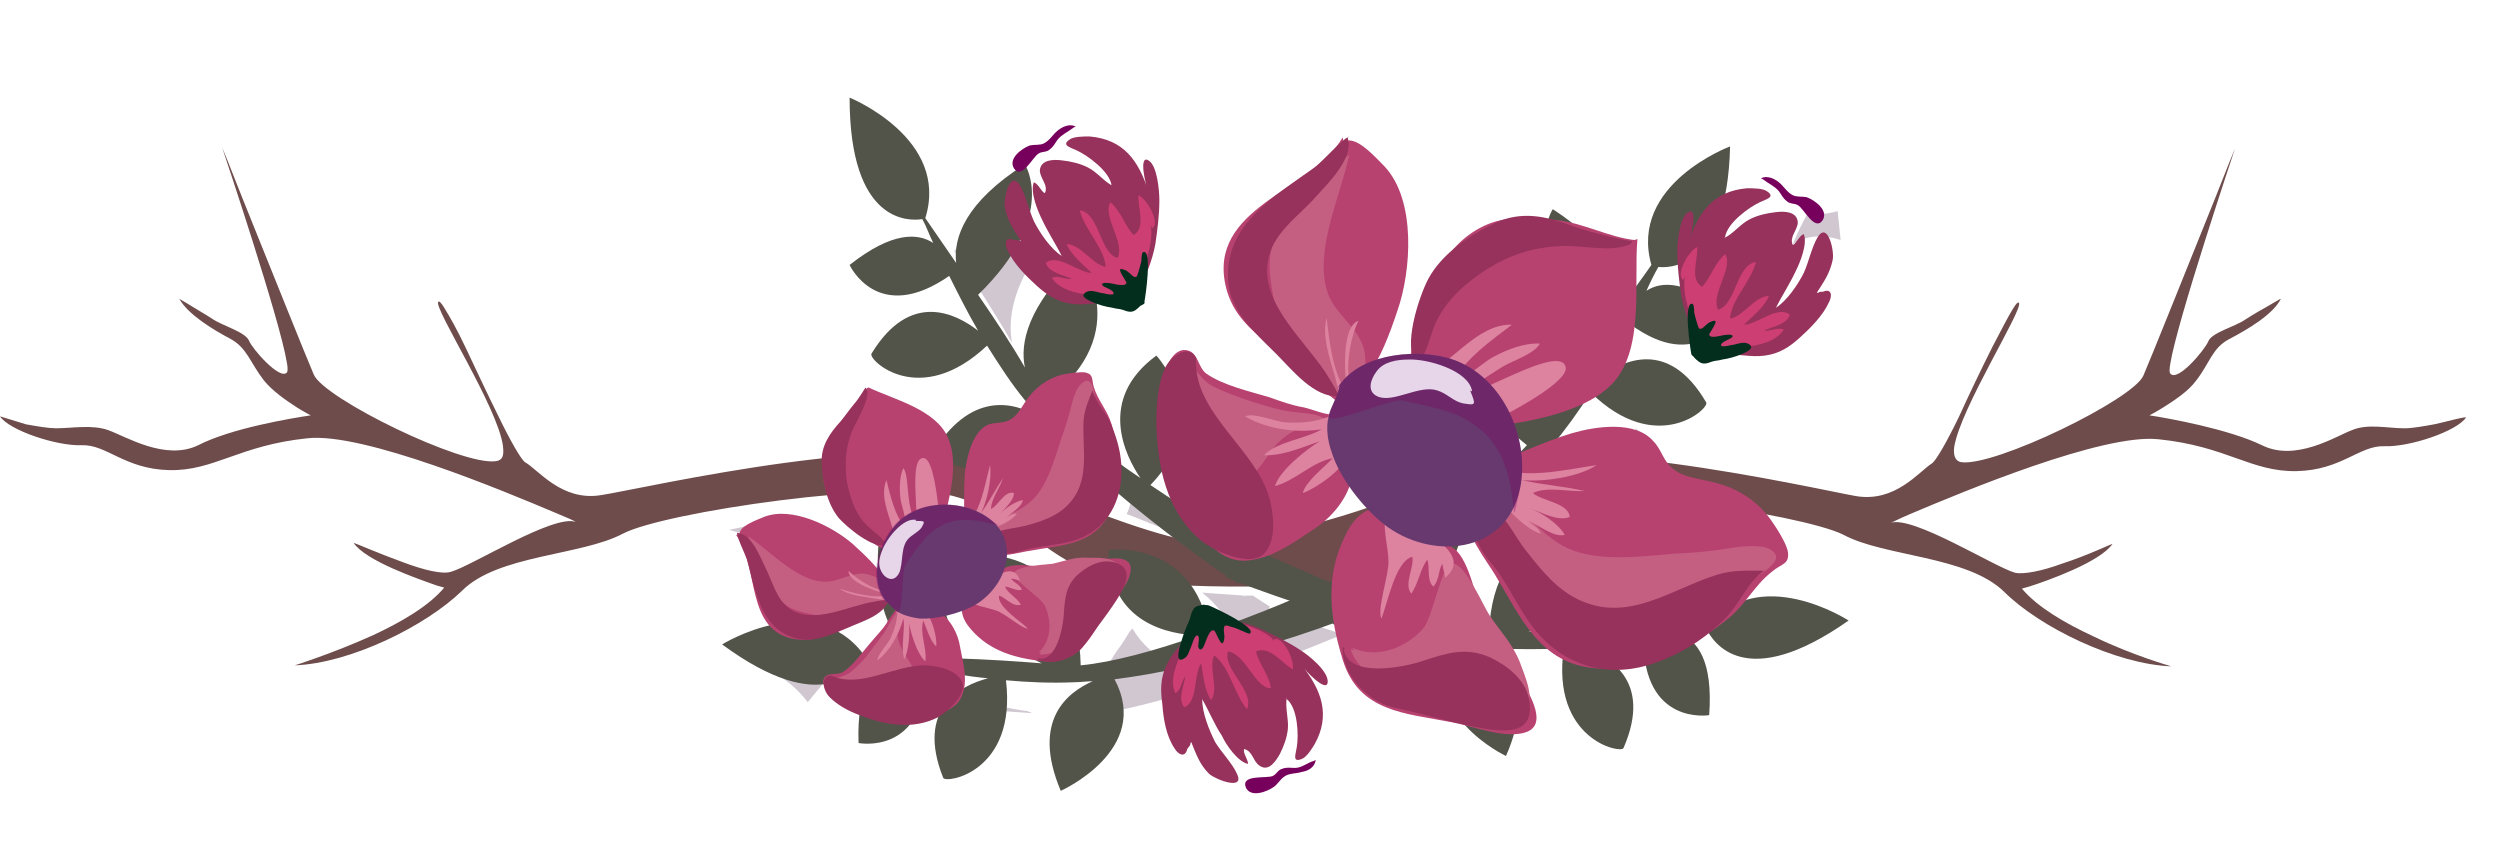 <svg id="Слой_1" xmlns="http://www.w3.org/2000/svg" viewBox="0 0 251 85.3"><style>.st0{fill:#d0c7d1}.st1{fill:#6e4c4b}.st2{fill:#525349}.st3{fill:#96325b}.st4{fill:#77005c}.st5{fill:#cd3e72}.st6{fill:#032d1c}.st7{fill:#b74270}.st8{fill:#c55f82}.st9{fill:#dd829f}.st10{fill:#67396e}.st11{opacity:.3;fill:#800063}.st12{fill:#e7d6e9}</style><path class="st0" d="M125.1 64.4c-.2-.1-.5 0-.6.1h-.2c-.9-2.3-2.2-3.9-3.6-5l4.2.3.1.1v-.1h.8c.6.4 1.2.8 1.7 1.1l-.1.2.9.3c.5.3.8.5.8.5l.1-.2c1.3.5 3.2 1.2 5.6 2-1.7.7-3.7 1.5-5.9 2.4-1.6-.8-3.5-1.6-3.8-1.7zm-45.7 2.7c1.3-.5 3.2-1.1 4.3-2.2.2.6.4 1.1.6 1.6v.1c-.5.8-1.2 1.5-1.8 2.2-.4.5-.9 1.1-1.4 1.7-.9-1.2-2-2.1-3.1-2.8.4-.2.9-.4 1.4-.6zm12.7-16.6c.7 0 1.4-.1 2-.1v1.4c-.7-.2-1.5-.3-2.2-.3.1-.4.1-.7.2-1zm20.3 8c-.8-.2-1.9-.2-2.6-.2-1.7 0-2.9.5-4.5.8-.4.1-1.7.1-2.9.3-1-.6-2.1-.9-3-1.2v-.4c1.1-.1 2.4-.4 3-.5 2.7-.4 5.4-.6 7.6-1.9.8.6 1.6 1.2 2.6 1.7h-.3c0 .6 0 1 .1 1.4zM92.5 46.9h0zm-14.1 6.5c.7.9 2.8 2.8 4.6 3.4-.1 1-.1 1.9-.1 2.8-.9-1.1-1.9-2-3-2.9-1.6-1.4-4.2-2.9-6.7-3.5 1.3-.3 2.8-.6 4.4-.9.2.3.5.7.8 1.1zm62-.3c1-1 1.9-2.3 2.5-3.6.5.8 1.1 1.5 1.8 2.2-1.5.6-3 1-4.3 1.4zm-4.6 6.6c1.8-.1 3.5-.3 5-.5-.2.7-.3 1.3-.3 2l-.6.3c-1.4-.6-2.8-1.2-4.1-1.8zM164.2 43c.4.3.7.6 1.1 1-.2.3-.5.5-.8.8 0-.6-.2-1.2-.3-1.8zm17.3-21.6c.5.1 1.6.2 3-.2.1 1 .2 1.9.3 2.9-2.1-.7-3.7-.3-4.8.4.5-1.2 1-2.2 1.5-3.1zm-62.4 26.2c.3 1.2.7 2.4 1.2 3.5l-2.7-1.8c.6-.6 1.1-1.2 1.5-1.7zm-2.7 5.3c-1.1-.4-2.2-.9-3.3-1.3.2-.3.3-.7.4-1.1 1 .8 2 1.6 2.9 2.4zm-15.1-34.8s0-.1 0 0zm-5.5 7.1c1.8-1.8 3.2-3.5 4.2-5 .8 1.4 2.1 2.6 3.3 3.6.4.4.9.7 1.3 1-3 4.1-3.4 7.3-3 9.6-1.5-2.6-3.6-5.9-5.8-9.2zm-1.6 49.3c.1-.4.1-.8.1-1.2l2.4.3c-.8.2-1.7.5-2.5.9zm-.3-3.5c-.1-.5-.2-.9-.3-1.4-.3-1.4-1-2.9-2-3.9.8-.2 1.5-.4 2.2-.7 0 .9.5 1.7 1.1 2.5 2.2 2.6 5.1 3.5 8.3 3.9.1.1.3.1.4.2-2.7-.2-6.1-.4-9.7-.6zm14.8.9c0-.6 0-1.1-.1-1.7 1.3-1.1 2.3-2.8 3.3-4.5.5-.7 1-1.4 1.4-2.1.1-.2.2-.3.4-.5 2 3.4 5.6 4.5 8.3 4.8-.1.3-.2.5-.3.8-4.7 1.6-9.4 2.8-13 3.2zm51.9-6.4c-.4-.6-1.3-2.5-2.2-4-.5-1.5-1.1-3.1-2-4 .1-.2.1-.4.2-.6.8-.1 1.5-.3 2.3-.5.8 1.6 2 3.2 2.5 4 .2.3.3.5.5.8-.6 1.2-1 2.6-1.3 4.3zm4.9 2.2c.1-.1.3-.1.4-.2 0 .1.1.1.1.2h-.5z"/><path class="st1" d="M244.4 42.6c-1.1.2-2.2.4-3 .4-1.7 0-3.7-.5-5.3.2-1.6.6-5.6 3.2-9 1.5-3.3-1.6-9.3-2.7-11.3-3 0 0 .6-.3 1.4-.8 1.1-.7 2.5-1.6 3.3-2.7 1.4-1.8 1.6-3.3 3.4-4.2 1.7-.9 4.3-2.4 5.1-4-.1 0-1.2.7-2.3 1.3-.5.3-1 .6-1.3.8-1 .7-3.4 1.3-3.7 2.2-.4.9-3.1 4.1-3.8 3.2-.1-.1-.1-.4 0-1 .7-4.3 6.3-21 6.5-21.6-.1.2-.9 2.2-2 5-2.5 6.2-6.5 16.2-7.2 17.8-1 2.4-15 9.2-18.3 8.7-.6-.1-.8-.7-.7-1.5.6-3.9 7-13.9 6.5-14.5-.1-.1-.3.1-.6.6-.5.8-1.2 2.2-2.1 3.9-1.1 2.2-2.3 4.7-3.3 6.9-1.2 2.5-2.3 4.4-2.7 4.7-1.3.8-3.7 4-7.7 3.3-4-.7-32.1-7.2-40.3-2.6-7.4 4.1-16.3 6-19.2 6.6l-3.6.3-4.3.1c-3.9-.8-12.1-3.7-18.2-7.1-8.2-4.6-36.3 2-40.3 2.6-4 .7-6.4-2.6-7.7-3.3-.4-.3-1.5-2.2-2.7-4.7-1.1-2.2-2.3-4.8-3.3-6.9-.8-1.7-1.6-3.1-2.1-3.9-.3-.5-.5-.7-.6-.6-.5.6 6 10.6 6.5 14.5.1.9 0 1.4-.7 1.5-3.4.5-17.3-6.3-18.3-8.7-.7-1.6-4.7-11.6-7.2-17.8-1.1-2.8-1.9-4.8-2-5 .2.6 5.8 17.3 6.5 21.6.1.5.1.9 0 1-.7.8-3.5-2.4-3.8-3.2-.4-.9-2.7-1.5-3.7-2.2-.3-.2-.8-.5-1.3-.8-.8-.5-2-1.2-2-1.2.9 1.6 3.4 3.1 5.1 4 1.7.9 2 2.4 3.4 4.2.8 1 2.2 2 3.3 2.7.8.5 1.4.8 1.4.8-2 .3-8 1.3-11.3 3-3.3 1.6-7.3-.9-9-1.5-1.6-.6-3.7-.2-5.3-.2-.7 0-1.9-.2-3-.4L0 41.8c.9 1.4 5.7 3 8.2 2.9 2.5-.1 4.3 2.4 8.8 2.5 4.5.1 7-2.5 13.9-3.2 5.6-.6 19.7 5.3 24.9 7.5 1.2.5 1.9.8 2 .9-2.2-.8-10.4 4.4-12.5 5-.9.3-2.8-.2-4.7-.9-2.5-.9-5-2-5.1-2 1.2 1.8 6.4 3.6 8.4 4.3.4.1.7.2.7.2-1.6 1.9-4.4 3.5-7.2 4.8-4 1.8-7.8 3-7.8 3 5.5-.2 13.1-3.9 16.8-7.5 3.6-3.6 11.9-3.5 16.1-5.7 4.1-2.2 27-5.5 33.2-3.8 6.2 1.7 8.2 5.1 13.2 7.4 2.2 1 6.4 1.4 10.5 1.6l.1.1v-.1c5.1.2 9.9 0 9.9 0 3.6-.1 7.2-.5 9.3-1.5 4.9-2.3 6.9-5.7 13.2-7.4 6.2-1.7 29.1 1.7 33.2 3.8 4.1 2.2 12.4 2.1 16.1 5.7 3.6 3.6 11.3 7.3 16.8 7.5 0 0-3.9-1.1-7.8-3-2.8-1.3-5.6-2.9-7.2-4.8 0 0 .3-.1.7-.2 1.9-.6 7.2-2.5 8.4-4.3-.1 0-2.6 1.2-5.1 2-1.9.7-3.8 1.1-4.7.9-2.1-.6-10.3-5.8-12.5-5 .1 0 .8-.4 2-.9 5.2-2.2 19.3-8.1 24.9-7.5 6.9.7 9.3 3.3 13.9 3.2 4.5-.1 6.3-2.6 8.8-2.5 2.5.1 7.3-1.5 8.2-2.9-.5 0-1.8.4-3.2.7z"/><path class="st2" d="M185.6 62.3s-9.1-5.9-14.2.7H166c2.2-1.2 4.5-4.2 4.2-11.3 0 0-6.2.2-8.1 11.4-3.1.1-6.2.2-8.6.3 2.3-1 4.9-3.7 6-10.8 0 0-9.6-.5-10 10.9-3.2-.4-7.6-1.7-11.8-3.3 2.7 0 9-.9 9.2-8.4 0 0-8.5-1.3-10.3 7.9-4.8-1.9-9.2-3.9-11-4.7-1.7-1-5.8-3.4-10.1-6.3 6.5-6.7.6-13 .6-13-6 4.4-3.1 10.1-1.6 12.3-3.7-2.5-7.3-5.3-9.4-7.8 9.1-6.9 3.2-14.4 3.2-14.4-5.2 5-5.9 8.7-5.4 11.1-1.2-2.1-2.9-4.7-4.7-7.3 8.1-7.9 4.7-13.1 4.7-13.1-6 3.8-7.2 7.4-6.9 9.9-1.1-1.6-2.2-3.2-3.1-4.5 2.5-8-7.6-12.1-7.6-12.1 0 12.7 6 12.4 7.3 12.2.4.7.7 1.6 1.1 2.4-1.5-1-4.1-1.2-8.4 2.2 0 0 2.8 6.1 10 1.1.9 1.8 1.8 3.6 2.9 5.5-2.2-1.7-6.8-4.1-10.7 2.3-.4.6 4.8 5.6 11.6-.8 1.2 1.9 2.4 3.8 3.9 5.6l1.2 1.5c-2.3-1.4-6.8-2.7-10.7 3.9 0 0 8.7 5 12.2-2.3 6.1 6.4 14.3 12.3 17.4 14.4l-.1.1s.2.1.7.3c.4.3.6.4.6.4l.1-.1c3.5 1.3 13 4.8 21.7 6.1-4 7 5.1 11.3 5.1 11.3 3.1-7-.5-9.9-2.9-11 .7.1 1.3.1 1.9.2 2.3.1 4.6.1 6.8 0-1.3 9.2 5.8 10.6 6 10 3-6.9-1.6-9.3-4.2-10.1 2.2-.2 4.2-.5 6.2-.8 0 8.7 6.6 7.6 6.6 7.6.4-5.5-1.2-7.5-3-8.2 1-.2 1.9-.3 2.7-.5.7 1.4 3.9 6.5 14.3-.8z"/><path class="st2" d="M173.7 14.7s-10.2 3.8-7.9 11.9c-.9 1.3-2 2.8-3.2 4.4.3-2.5-.7-6.1-6.7-10 0 0-3.5 5.2 4.4 13.2-1.8 2.6-3.5 5.1-4.8 7.2.6-2.4-.1-6.1-5.1-11.2 0 0-6.1 7.4 2.9 14.5-2.2 2.4-5.9 5.1-9.6 7.5 1.6-2.2 4.6-7.8-1.3-12.3 0 0-6.1 6.1.3 13-4.4 2.8-8.6 5.2-10.2 6.1-1.8.8-6.2 2.7-11.1 4.4-1.6-9.3-10.1-8.2-10.1-8.2 0 7.5 6.3 8.5 9 8.6-4.2 1.5-8.6 2.7-11.8 3-.2-11.4-9.7-11.1-9.7-11.1 1 7.1 3.5 9.9 5.8 10.9-2.4-.2-5.5-.4-8.6-.5-1.6-11.2-7.8-11.6-7.8-11.6-.5 7.1 1.7 10.1 3.9 11.4-2-.1-3.8-.1-5.4-.2-5-6.7-14.2-1-14.2-1 10.2 7.5 13.6 2.5 14.2 1.3.8.2 1.7.3 2.7.5-1.7.6-3.4 2.6-3.2 8.1 0 0 6.6 1.3 6.8-7.4 1.9.3 4 .7 6.2.9-2.7.7-7.3 3-4.5 10 .3.6 7.4-.6 6.3-9.8 2.2.2 4.5.3 6.8.2.6 0 1.3-.1 1.9-.1-2.5 1.1-6.2 3.9-3.2 11 0 0 9.2-4.1 5.4-11.2 8.8-1.1 18.4-4.3 21.9-5.6l.1.1s.2-.1.6-.4c.4-.2.7-.3.7-.3l-.1-.1c3.1-2 11.5-7.7 17.8-14 3.3 7.3 12.1 2.6 12.1 2.6-3.8-6.7-8.3-5.5-10.6-4.1.4-.5.9-1 1.3-1.5 1.5-1.8 2.8-3.6 4-5.5 6.6 6.5 12 1.6 11.6 1-3.8-6.5-8.4-4.2-10.7-2.5 1.1-1.9 2.1-3.7 3-5.4 7 5.2 10-.9 10-.9-4.2-3.5-6.8-3.4-8.3-2.4.4-.9.8-1.7 1.2-2.4.8.1 6.9.5 7.2-12.1z"/><path id="XMLID_22_" class="st3" d="M183 29.3c.9-.4 1 .4.6 1.1-.6 1.3-1.8 2.5-2.9 3.5-1 .9-2 1.6-3.5 1.8-1.4.2-2.8-.2-4.1-.1-.5.1-1 .4-1.5.1-.5-.3-.9-1.1-1.2-1.5-.7-1.4-1.3-2.9-1.6-4.5-.2-1.4-.4-2.9-.4-4.4 0-.9.2-3.5 1.1-4 1-.6.3 2.5 0 3.1 1-3.1 2.5-5.2 5.9-5.5.6 0 1.6 0 2 .3.9.6-.1.8-.7 1.1-1.1.5-3.3 2.1-3.5 3.5l-.1.1c.9-.4 1.6-1.4 2.6-1.9.8-.4 1.7-.6 2.6-.7.8-.1 2.1-.1 2.2 1 0 .8-.9 1.5-.5 2.3.4-.2.6-.9 1.1-1.1.4 1-.4 2.9-.8 3.7-.6 1.3-1.4 2.5-2 3.7 1.1-.7 2.2-2.3 2.8-3.5.5-1.1.8-2.6 1.4-3.6 1-1.6 1.7 1.4 1.5 2.3-.3 1.4-.9 2.2-1.6 3.3.1 0 .2 0 .3-.1"/><path id="XMLID_20_" class="st4" d="M176.8 17.9c.6-.3 1.3 0 1.8.4s.8 1 1.4 1.3c.4.2.9.1 1.4.2.8.3 2.2 1.3 1.6 2.3-.8 1.2-1.9-1.2-2.5-1.5-.3-.2-.8-.1-1.1-.4-.4-.3-.5-.6-.8-1-.4-.5-1.1-.8-1.6-1.2"/><path class="st5" d="M169 28.1c-.8-.5.5-2.9 1.4-3.3.1 1.2-.8 3.3.5 4 .9-1 1.2-2.3 2.3-3.3.9 1.4-1.5 4-.7 5.6 1.8-.5 1.8-4.5 3.8-4.8-.5 2-2.5 3.8-2.6 5.7 1.4-.3 2.4-2.2 3.9-2.3-.4 1.1-1.7 2.1-2.5 2.9 1.3 0 3.4-2 4.6-1-.3 1-1.8 1.2-2.6 1.6.6.1 1.4-.4 2-.1-.8 1.2-2.5 1.6-3.9 1.7-.8.1-3.2.4-3.8 0-1.2-.7-2.9-6.2-2.1-7.1"/><path class="st6" d="M169.8 35.5c-.1-.5-.8-5.2.1-5 .2 0 .2.8.2.9.1.4.2.8.3 1.1.1.2.1.6.4.5.3-.1.6-.6 1-.7 1.1-.5-.2 1.1-.2 1.3.1.3.5.2.7.2.5-.1.9-.2 1.3-.2s.5.2.1.4c-.2.1-1 .4-.9.7.2.2 1.1-.1 1.3-.1.4-.1 1-.3 1.4-.1.8.4-.1.8-.5 1-.7.3-1.4.5-2.1.6-.3.1-.7.1-1 .2-.3.1-.5.2-.8.2-.4 0-.7-.3-1-.6 0-.1-.3-.2-.3-.4"/><path id="XMLID_18_" class="st3" d="M101.8 24.1c-.9-.4-1 .4-.6 1.1.6 1.3 1.8 2.5 2.9 3.5 1 .9 2 1.6 3.5 1.8 1.4.2 2.8-.2 4.1-.1.5.1 1 .4 1.5.1.5-.3.9-1.1 1.2-1.5.7-1.4 1.3-2.9 1.6-4.5.2-1.4.4-2.9.4-4.4 0-.9-.2-3.5-1.1-4-1-.6-.3 2.5 0 3.1-1-3.1-2.5-5.2-5.9-5.5-.6 0-1.6 0-2 .3-.9.6.1.8.7 1.1 1.1.5 3.3 2.1 3.5 3.5 0 0 .1.1.2.1-.9-.4-1.6-1.4-2.6-1.9-.8-.4-1.7-.6-2.6-.7-.8-.1-2.1-.1-2.2 1 0 .8.9 1.5.5 2.3-.4-.2-.6-.9-1.1-1.1-.4 1 .4 2.9.8 3.7.6 1.3 1.4 2.5 2 3.7-1.1-.7-2.2-2.3-2.8-3.5-.5-1.1-.8-2.6-1.4-3.6-1-1.6-1.7 1.4-1.5 2.3.3 1.4.9 2.2 1.6 3.3-.1 0-.2 0-.3-.1"/><path id="XMLID_16_" class="st4" d="M108 12.7c-.6-.3-1.3 0-1.8.4s-.8 1-1.4 1.3c-.4.2-.9.1-1.4.2-.8.3-2.2 1.3-1.6 2.3.8 1.2 1.9-1.2 2.5-1.5.3-.2.8-.1 1.1-.4.4-.3.5-.6.8-1 .4-.5 1.1-.8 1.6-1.2"/><path class="st5" d="M115.7 22.9c.8-.5-.5-2.9-1.4-3.3-.1 1.2.8 3.3-.5 4-.9-1-1.2-2.3-2.3-3.3-.9 1.4 1.5 4 .7 5.6-1.8-.5-1.8-4.5-3.8-4.8.5 2 2.5 3.8 2.6 5.7-1.4-.3-2.4-2.2-3.9-2.3.4 1.1 1.7 2.1 2.5 2.9-1.3 0-3.4-2-4.6-1 .3 1 1.8 1.2 2.6 1.6-.6.1-1.4-.4-2-.1.8 1.2 2.5 1.6 3.9 1.7.8.1 3.2.4 3.8 0 1.2-.7 2.9-6.2 2.1-7.1"/><path class="st6" d="M114.9 30.3c.1-.5.8-5.2-.1-5-.2 0-.2.8-.2.9-.1.4-.2.8-.3 1.1-.1.2-.1.6-.4.5-.3-.1-.6-.6-1-.7-1.1-.5.2 1.1.2 1.3-.1.3-.5.2-.8.2-.5-.1-.9-.2-1.3-.2s-.5.2-.1.4c.2.1 1 .4.9.7-.2.2-1.1-.1-1.3-.1-.4-.1-1-.3-1.4-.1-.8.4.1.8.5 1 .7.3 1.4.5 2.1.6.3.1.7.1 1 .2.3.1.5.2.8.2.4 0 .7-.3 1-.6.2-.1.5-.2.4-.4"/><g><path id="XMLID_14_" class="st3" d="M119.2 75.2c-.2.9-.9.6-1.3-.1-.8-1.2-1.1-2.9-1.2-4.4-.2-1.4-.2-2.6.4-3.9.6-1.3 1.7-2.2 2.4-3.4.2-.5.2-1 .7-1.3.5-.3 1.4-.2 1.9-.1 1.5.2 3.1.5 4.6 1.2 1.3.6 2.7 1.3 3.9 2.1.8.5 2.8 2.1 2.7 3.2-.1 1.1-2.3-1.2-2.6-1.7 2 2.5 2.9 5 1.3 7.9-.3.5-.8 1.3-1.3 1.5-1 .4-.6-.5-.5-1.2.2-1.2.1-3.9-1-4.8V70c-.2 1 .2 2.2.1 3.2-.1.9-.4 1.7-.8 2.5-.4.7-1.1 1.8-2 1.2-.7-.4-.7-1.5-1.6-1.7-.1.5.4 1 .4 1.5-1-.2-2.2-1.9-2.6-2.8-.8-1.2-1.3-2.5-2-3.7 0 1.4.7 3.1 1.3 4.3.6 1 1.7 2.1 2.2 3.2.8 1.7-2.1.6-2.8 0-1-1-1.3-2-1.8-3.2-.1.1-.1.2-.1.3"/><path id="XMLID_12_" class="st4" d="M132.1 76.3c-.1.7-.7 1.1-1.4 1.2-.6.2-1.3.1-1.8.5-.4.3-.6.7-1 1-.7.5-2.3 1.1-2.8.1-.6-1.4 2.1-.9 2.7-1.2.4-.2.5-.6.9-.7.5-.2.8-.1 1.3-.1.7 0 1.2-.5 1.9-.7"/><path class="st5" d="M127.9 64.2c.9-.4 2.1 2.1 1.9 3-1.1-.6-2.3-2.4-3.7-1.8.3 1.3 1.3 2.3 1.5 3.7-1.6 0-2.5-3.4-4.3-3.7-.6 1.7 2.7 4 1.9 5.8-1.3-1.5-1.7-4.2-3.3-5.4-.6 1.3.5 3.3-.3 4.5-.7-1-.8-2.6-1-3.7-.8 1.1-.3 3.9-1.7 4.4-.7-.8 0-2.2.1-3.1-.4.5-.4 1.4-1 1.7-.6-1.3.1-3 .7-4.2.4-.8 1.4-2.9 2.1-3.2 1.3-.6 6.7 1 7.1 2.2"/><path class="st6" d="M121.4 60.8c.5.2 4.8 2.2 4.1 2.8-.1.1-.8-.3-.9-.3-.4-.2-.7-.3-1.1-.4-.2-.1-.6-.2-.6.1-.1.3.1.8 0 1.2-.2 1.2-.8-.8-1-.9-.3-.1-.5.3-.6.5-.2.4-.3.8-.5 1.2-.2.3-.4.3-.5-.1 0-.2.2-1.1-.1-1.1-.3 0-.5.9-.6 1.1-.2.4-.3 1-.7 1.2-.8.5-.6-.5-.5-1 .2-.7.4-1.4.7-2.1.1-.3.3-.6.4-1 .1-.3.1-.5.3-.8.2-.4.7-.4 1.1-.5.1.1.3 0 .5.1"/></g><g><path class="st7" d="M164.1 24.1c-2.6-.3-5.1-1.7-7.8-2-2.3-.3-4.6-.5-6.9.4-4.6 1.9-6.3 6.9-7.4 11.3-.7 2.5-.4 4.2 1.2 6.2 1.6 2.1 2.6 3.4 5.3 3 4.1-.5 10.1-1.3 13.2-4.3 3.5-3.4 2.3-10.3 2.7-14.7M145.3 54.8c-1.2-1.4-3.7-2.8-5.4-3.5-2.3-1-3.9.5-4.8 2.4-2.1 4.1-1.6 8.3-.3 12.5 1.6 5.3 6.3 5.4 10.9 6.3 2.2.4 5.1 1.6 7.2 1.1 2.7-.6.7-3.8-.1-5.3-1.4-2.4-3-4.8-4.2-7.4-.7-1.7-1.3-5.6-3.3-6.2-.1.1-.1.3-.1.4M148.9 46.8c3-.9 5.9-2.4 8.9-3.3 2.4-.7 6.4-1.3 8.2.8.8.8 1 2 1.9 2.7 1 .9 2.4 1 3.6 1.3 2.6.5 4.8 1.8 6.3 3.9.5.7 1.6 2.4 1.7 3.2.2 1.3-.7 1.2-1.6 2-1.8 1.4-2.7 3.4-4.5 4.8-3.8 3-8.2 5.2-13.1 4.9-5.7-.4-7.6-5.1-10.2-9.4-.7-1.2-3.3-4.5-2.6-5.9.4-.8 1.6-.7 1.9-1.6.2-.6-.3-2.6-.6-3.2.1-.2.2 0 .3-.1M134 41.7c-.5.9.7 1.9 1.1 2.7.6 1 .9 2.2.7 3.3-.4 2.3-2.1 4.3-4 5.5-2.1 1.4-4.3 3-6.9 3.1-2.7 0-4.2-2.5-5.6-4.5-2.7-3.8-3.7-9.9-2.4-14.4.3-.9 1.1-2.6 2.4-2.2 1 .3 1 1.7 1.8 2.3 1.7 1.2 4.4 1.8 6.4 2.4 1.1.4 2.2.8 3.4 1 .9.2 2.2.8 3 .7 0 .2 0 .3-.1.4M134.8 13.8c-3.1 5.4-13.7 7-11.7 15.1.7 2.7 2.4 4.1 4.4 5.8 1.7 1.4 3.3 3.1 5.1 4.3.5.3 2 1.8 2.5 1.7.7-.1 1.7-2.1 2-2.6 1.5-2.1 2.4-4.5 3.2-6.9 1.4-4 1.9-11.1-1.3-14.5-.9-.9-3-3.3-4.1-2.4"/><path class="st8" d="M135.4 15.8c-.9 4.1-3.5 9.5-2.1 13.6.7 2.1 2.9 3.3 3.6 5.5.3 1 .2 2.3 0 3.3-.3 1.6-.9 1.6-2.3 1.3-4.6-1.2-6.4-6.7-7-11.2-.4-2.8.1-4.5 2-6.7 1.5-1.8 3.3-3.7 5-5.3.4-.3.5-.6.9-.7"/><path class="st3" d="M135.3 13.8c.7 2.2-2.2 4.8-3.5 6.3-1.7 1.8-4.1 3.5-4.5 6.1-.8 4.4 4 8.2 6.1 11.7.4.7.8 1.2 1 1.9-2.5.1-4.6-2.6-6.3-4.3-2.1-2.1-4.7-4.3-4.8-7.5-.3-5.5 4.8-8.4 8.7-11.2.8-.6 2.9-3 3.5-3.1"/><path class="st9" d="M136.3 39.4c-.1.1-.2.1-.3.2-1.2-1.6-.5-5.7.4-7.4-1.8.6-1.4 5.8-1.1 7.3-1.5-1.8-1.9-5.7-2.1-7.6-.5 1.8.3 4.1.8 5.8.4 1.4.5 3.2 2.2 2.4"/><path class="st8" d="M135.7 65c2.5 1.2 5.4.1 7.2-1.9.9-1 1.8-6.2 2.8-6.5 1.3-.3 3.2 4.2 3.8 5.1 1.1 1.7 2.3 2.8 3.1 4.8.5 1.4 1.6 3.7.5 4.9-1.6 1.6-4.5.1-6.2-.5-3.5-1.3-9.9-1.6-11.3-5.7.1 0 .3.1.4.1M149.8 48.3c.8-.2 2.2 2.3 2.9 3 1.3 1.2 2.6 2.6 4.2 3.5 3.1 1.7 7.6 1.1 11.1.8 1.8-.1 3.5-.2 5.3-.5 1.2-.2 3.2-.5 4.3 0 2.4 1.2-1.9 3.1-3.1 3.7-6.7 3.1-12.8 7.2-19.6 1.9-2.3-1.8-4.7-4-5.4-6.9-.4-1.8-.6-4.4.1-6 .3-.1.1.1.2.2M132.8 42.3c-2.3.5-4 1.2-5.4 3.3-1.4 2.1-2.8 3.7-5.3 2.1-1.9-1.2-3.4-4.2-3.8-6.4-.2-1.1-.3-4.6.7-5.2 1 .8 1.6 2.1 2.8 2.7 1.2.6 2.6 1.1 3.8 1.5 1.3.4 2.5.8 3.8 1 1.1.2 2.9.1 3.8.9-.3.2-.8.4-1.2.4"/><path class="st3" d="M149.3 50.6c1.8.9 2.7 3.2 4 4.8 1.5 1.9 3.1 3.9 5.4 4.9 4.9 2.2 9.2-1.2 13.7-2.6 1.6-.5 3.1-.4 4.7-.4-1.7 1.2-2.4 3.3-3.9 4.8-1.8 1.8-3.7 3.1-6.1 4.1-4.4 1.9-9 1.3-12.4-2.3-2.1-2.2-3.1-5.2-5.1-7.5-1.3-1.5-3.8-6.3.2-5.6M120.1 35.9c-.4 5.1 5.1 8.6 7 13.1.7 1.7 1.3 5.1-.2 6.6-1.4 1.4-5.1-.3-6.4-1.4-3.4-2.9-4.3-7.4-4.4-11.6 0-1.8.1-3.8.8-5.5.6-1.5 3-3 3.4-.4M134.9 65.2c.5 2.9 6 1.8 7.8 1.2 2.5-.8 4.4-1.5 6.9-.4 1.7.8 3.5 2.2 3.9 4.1.6 3.2-1.5 3.5-4.2 3.1-3.1-.5-6.3-1.5-9.5-2.2-2.5-.6-5.1-3.3-5-6 .3-.1.1.1.2.2"/><path class="st9" d="M133.5 41.8c-1.5.6-3 .7-4.5.6-1.1-.1-3.1-1-4-.6 2.2 1.3 5.2 1.7 7.7 1.3-1.7 1-4.4 1.2-5.8 2.6 1.8.1 3.9-.8 5.6-1.4-1.3.8-4 2.9-4.5 4.5 2-.5 3.7-2.4 5.8-2.8-.8.9-2.7 2.3-3 3.5 1.2-.4 4.2-2.4 4.4-3.8.3-1.5-1.1-3.6-2-4.2M139.2 51.6c-.5 1 .2 3.4.2 4.7.1 1.2-1.2 5-.7 5.8.6-1.5 1.4-5.8 3.1-6.2.2 1.1-.9 2.8-.1 3.7.7-1 .9-2.5 1.6-3.4.3.8-.1 2 .6 2.7.6-.6.5-1.6.9-2.3.1.5.2.9.3 1.4 3.4-2.8-4.4-5.7-6-6.5M149.4 46.6c3.3 1.7 7.4.6 10.9.1-1.8 1.2-5.3 1.7-7.5 1.5 2.1.5 4.2.6 6.3 1.1-1.6.1-3.7-.5-5.2.2.9.8 3.6 1 3.7 2.4-1.2.5-2.9-.5-4.1-.9 1.2.4 3 1.6 3.6 2.7-1.1.3-2.6-1-3.7-1.4.5.4 1.1.7 1.3 1.3-1.5-.5-3-2.1-4-3.3-.7-.9-1.1-2.9-1.9-3.3"/><path class="st3" d="M163.7 24.5c-1.9.9-4.8.1-6.9.2-2.7.1-5 .8-7.3 2.2-2.1 1.3-4.1 3-5.2 5.2-.7 1.3-1 3.5-2 4.5-1.6-1.6.2-6.9 1.1-8.6 1.4-2.6 4.3-4.5 6.9-5.7 2.5-1.1 4.9-.6 7.3.3 1.1.4 2.2.7 3.4 1 .6.2 2.9.7 2.9.6"/><path class="st9" d="M142.6 37.8c3.1-1.1 5.6-5.3 9.2-5.2-2.1 1.6-4.4 3.2-5.8 5.5 1.4-.1 2.8-1.7 4-2.3 1.3-.7 3.1-1.4 4.6-1.3-.5 1-2.7 1.7-3.7 2.3-1.1.7-2.4 1.4-3.2 2.5 1.1.2 9.1-4.8 9.5-2.4.2 1.4-5 4.2-6.2 4.8-1.9 1-3.7 1.4-5.5.1-.9-.6-3-3.4-3-4.1"/><path class="st10" d="M134.5 38.7c-.2 1.2-.9 2.1-1.1 3.1-.3 1.1-.1 2.5.3 3.6.8 2.6 3.1 5.5 5.2 7.2 4.7 3.7 12.3 3.1 13.7-3.5 1.1-5.2-1.9-11.8-7.4-13.2-3.5-.9-9-.3-11 3.2"/><path class="st11" d="M134.5 38.7c-.2 1.2-.9 2.1-1.1 3.1-.3 1.1 6.3-1.8 7.4-1.6 4 .9 5.7 1.2 7.8 2.9 4.7 3.7 2.6 12.6 4 6 1.1-5.2-1.9-11.8-7.4-13.2-3.5-.9-9-.3-11 3.2"/><path class="st12" d="M147.8 39.3c-.3-2.1-4.5-3.3-6.4-3.2-1.1 0-2.5.2-3.2 1.2-.6.8-1 2 .1 2.5 1.6.7 4.2-1.2 6-.6 1 .3 1.6 1.1 2.6 1.3 1.3.2 1.3.2.7-1.3"/></g><g><path class="st7" d="M87 39c-.8 1.4-2.2 2.6-3 4.1-.7 1.3-1.4 2.6-1.4 4.2 0 3.2 2.6 5.4 4.9 7.1 1.3 1 2.4 1.2 4 .8 1.6-.5 2.6-.7 3.1-2.4.7-2.5 1.7-6.3.6-8.8-1.2-2.9-5.5-3.9-8-5.1M100.6 57.4c-1.1.4-2.5 1.5-3.4 2.4-1.1 1.1-.6 2.4.3 3.4 1.9 2.2 4.5 2.9 7.3 3.2 3.5.3 4.7-2.4 6.3-5 .7-1.2 2.2-2.6 2.4-4 .3-1.8-2.1-1.3-3.2-1.2-1.8.2-3.6.6-5.4.7-1.2 0-3.6-.6-4.5.5l.2.2M96.7 53.4c.2-2 0-4 .2-6.1.2-1.6.8-4.1 2.4-4.7.7-.2 1.4-.1 2-.4.8-.4 1.2-1.2 1.6-1.8.9-1.4 2.2-2.4 3.8-2.8.5-.1 1.8-.3 2.3-.2.8.2.6.7.8 1.4.4 1.4 1.4 2.4 1.8 3.8.9 3 1.1 6.1-.2 8.9-1.6 3.3-4.9 3.2-8 3.8-.9.1-3.4.9-4.1.1-.4-.4 0-1.1-.5-1.5-.3-.3-1.6-.5-2.1-.5 0-.1.1 0 .1-.1M90.1 60.9c.4.5 1.3 0 1.9 0 .7-.1 1.5 0 2.1.4 1.3.8 2.1 2.3 2.3 3.7.3 1.6.8 3.3.2 4.8-.6 1.6-2.5 1.9-4 2.2-2.9.7-6.7-.2-9-2.1-.5-.4-1.3-1.3-.8-1.9.4-.5 1.2-.2 1.8-.5 1.1-.7 2.1-2.2 3-3.2.5-.6 1-1.1 1.4-1.7.2-.5.9-1.2 1.1-1.7 0 0 .1.1.2.1M73.9 53.7c2.4 3.1.8 9.8 6.1 10.5 1.8.2 3-.4 4.5-1.2 1.2-.7 2.6-1.2 3.8-2 .3-.2 1.5-.7 1.6-1 .1-.4-.8-1.5-1-1.8-.9-1.4-2.1-2.5-3.3-3.6-2.1-1.8-6.1-3.8-8.9-2.7-.7.3-2.7 1-2.4 1.8"/><path class="st8" d="M75.2 53.9c2.2 1.5 4.8 4.4 7.5 4.5 1.4.1 2.6-.9 4.1-.8.6.1 1.4.4 2 .8.9.6.8.9.2 1.7-1.9 2.4-5.5 2.1-8.3 1.4-1.7-.4-2.6-1.2-3.4-2.8-.7-1.3-1.4-2.8-1.9-4.2-.1-.3-.3-.4-.2-.7"/><path class="st3" d="M74 53.5c1.5.1 2.3 2.4 2.9 3.6.7 1.4 1.1 3.2 2.5 4.1 2.4 1.5 5.8-.4 8.4-.8.5-.1.9-.2 1.4-.1-.5 1.5-2.7 2.1-4 2.7-1.7.7-3.7 1.7-5.6 1-3.3-1.1-3.8-4.9-4.6-7.8-.2-.6-1.1-2.4-1-2.8"/><path class="st9" d="M89.4 59c0 .1 0 .2.1.3-1.2.3-3.5-1.1-4.3-2-.1 1.2 3.1 2.2 4.1 2.4-1.4.5-3.8-.2-5-.6.9.7 2.5.8 3.6 1 .9.1 2 .5 1.9-.7"/><path class="st8" d="M104.3 65.5c1.3-1.2 1.3-3.2.6-4.7-.4-.8-3.2-2.6-3.1-3.2.1-.8 3.2-.9 3.9-1 1.3-.3 2.2-.7 3.6-.6.9 0 2.6-.1 3 .9.5 1.3-1 2.7-1.8 3.5-1.6 1.8-3.3 5.5-6.1 5.3 0-.1.1-.1.1-.2M97.8 53.2c.1-.5 1.9-.8 2.4-1 1-.5 2.2-.9 3.1-1.7 1.8-1.4 2.5-4.2 3.2-6.3.4-1.1.7-2.1 1-3.2.2-.8.5-2 1.1-2.5 1.3-1.2 1.4 1.9 1.4 2.7.2 4.7 1.2 9.3-3.6 12-1.6.9-3.5 1.8-5.4 1.5-1.1-.2-2.7-.7-3.5-1.5 0-.2.1 0 .2-.1M90.2 61.8c-.3 1.5-.2 2.6.7 4 .9 1.3 1.5 2.5-.1 3.6-1.2.8-3.3 1-4.7.7-.7-.1-2.8-.9-2.9-1.7.7-.4 1.6-.4 2.3-1 .6-.5 1.3-1.2 1.8-1.9s1-1.3 1.5-2c.4-.6.8-1.7 1.4-2.1v.8"/><path class="st3" d="M99.1 54c1-.9 2.6-.9 3.8-1.2 1.5-.4 3.1-.9 4.2-2 2.5-2.4 1.5-5.7 1.7-8.7.1-1 .5-2 .9-2.9.3 1.3 1.4 2.2 1.9 3.5.6 1.5 1 2.9 1 4.6 0 3-1.4 5.7-4.3 6.8-1.8.7-3.8.6-5.7 1.2-1.2.4-4.6.7-3.3-1.5M83.4 67.8c2.9 1.4 6.3-1 9.4-1 1.1 0 3.3.4 3.8 1.7.5 1.2-1.4 2.9-2.4 3.5-2.5 1.3-5.4.8-7.9-.2-1.1-.4-2.2-1-3-1.8-.8-.8-1-2.5.6-2.1M104.2 66.1c1.9.4 2.5-3.1 2.6-4.3.1-1.7.2-3 1.4-4.1.9-.8 2.1-1.5 3.4-1.3 2 .4 1.7 1.7.9 3.2-1 1.7-2.4 3.4-3.6 5.1-.9 1.4-3.2 2.2-4.7 1.5 0-.3.1-.2 0-.1"/><path class="st9" d="M90.1 61.3c0 1-.3 1.9-.7 2.8-.3.6-1.3 1.6-1.3 2.2 1.3-1 2.2-2.7 2.6-4.2.2 1.2-.3 2.9.1 4.1.5-1.1.5-2.5.5-3.6.1.9.8 3.1 1.6 3.8.2-1.3-.6-2.8-.2-4.1.3.7.7 2.1 1.3 2.6.1-.8-.4-3-1.2-3.5-.8-.5-2.4-.2-2.9.2M97.2 60.3c.5.5 2 .7 2.8 1 .8.2 2.7 1.9 3.2 1.8-.7-.7-3.1-2.2-2.9-3.3.7.2 1.4 1.2 2.2.9-.4-.7-1.3-1.1-1.6-1.8.5 0 1.2.5 1.7.3-.2-.5-.8-.7-1.1-1.1.3 0 .6.1.9.2-.8-2.7-4.4 1.2-5.2 2M96.7 53.1c1.8-1.6 2.1-4.2 2.7-6.4.2 1.4-.3 3.6-.9 4.8.8-1.1 1.4-2.3 2.2-3.5-.3 1-1.2 2.1-1.2 3.1.7-.3 1.4-1.9 2.3-1.6 0 .8-1 1.6-1.5 2.2.5-.6 1.7-1.4 2.4-1.5-.1.7-1.2 1.3-1.7 1.8.3-.2.7-.5 1.1-.4-.7.8-1.9 1.3-2.9 1.6-.7.2-2-.1-2.4.3"/><path class="st3" d="M87.1 39.3c0 1.3-1.1 2.9-1.6 4.1-.6 1.6-.7 3.1-.5 4.8.3 1.6.8 3.2 1.8 4.3.6.7 1.8 1.4 2.2 2.2-1.3.5-4-1.8-4.8-2.7-1.2-1.5-1.6-3.6-1.7-5.5-.1-1.7.8-3 1.9-4.2.5-.6.9-1.2 1.4-1.8.3-.3 1.1-1.6 1.1-1.6"/><path class="st9" d="M89.9 54.9c.1-2.1-1.8-4.6-.9-6.7.4 1.6.8 3.4 1.8 4.7.3-.8-.3-2-.4-2.9-.1-.9-.1-2.2.3-3 .4.5.4 2 .5 2.7.1.8.2 1.8.7 2.5.4-.6-.7-6.5.9-6.2.9.2 1.3 4 1.4 4.8.1 1.3-.1 2.5-1.2 3.3-.6.5-2.8 1.1-3.1.8"/><path class="st10" d="M88.5 60c.6.4 1 1 1.6 1.4.6.4 1.5.6 2.2.7 1.7.1 4-.5 5.5-1.3 3.3-1.9 4.8-6.5 1.3-8.9-2.8-1.9-7.4-1.7-9.5 1.2-1.4 1.8-2.3 5.2-.7 7.2"/><path class="st11" d="M88.5 60c.6.4 1 1 1.6 1.4.6.4.4-4.1.8-4.7 1.5-2.1 2.1-3.1 3.6-3.9 3.3-1.9 8.1 1.5 4.5-.9-2.8-1.9-7.4-1.7-9.5 1.2-1.4 1.8-2.3 5.2-.7 7.2"/><path class="st12" d="M92 52.2c-1.3-.3-3 1.9-3.4 3-.3.7-.5 1.5-.1 2.2.3.6 1 1 1.5.5.8-.7.3-2.7 1.1-3.7.4-.5 1-.7 1.4-1.2.4-.7.4-.7-.6-.7"/></g></svg>